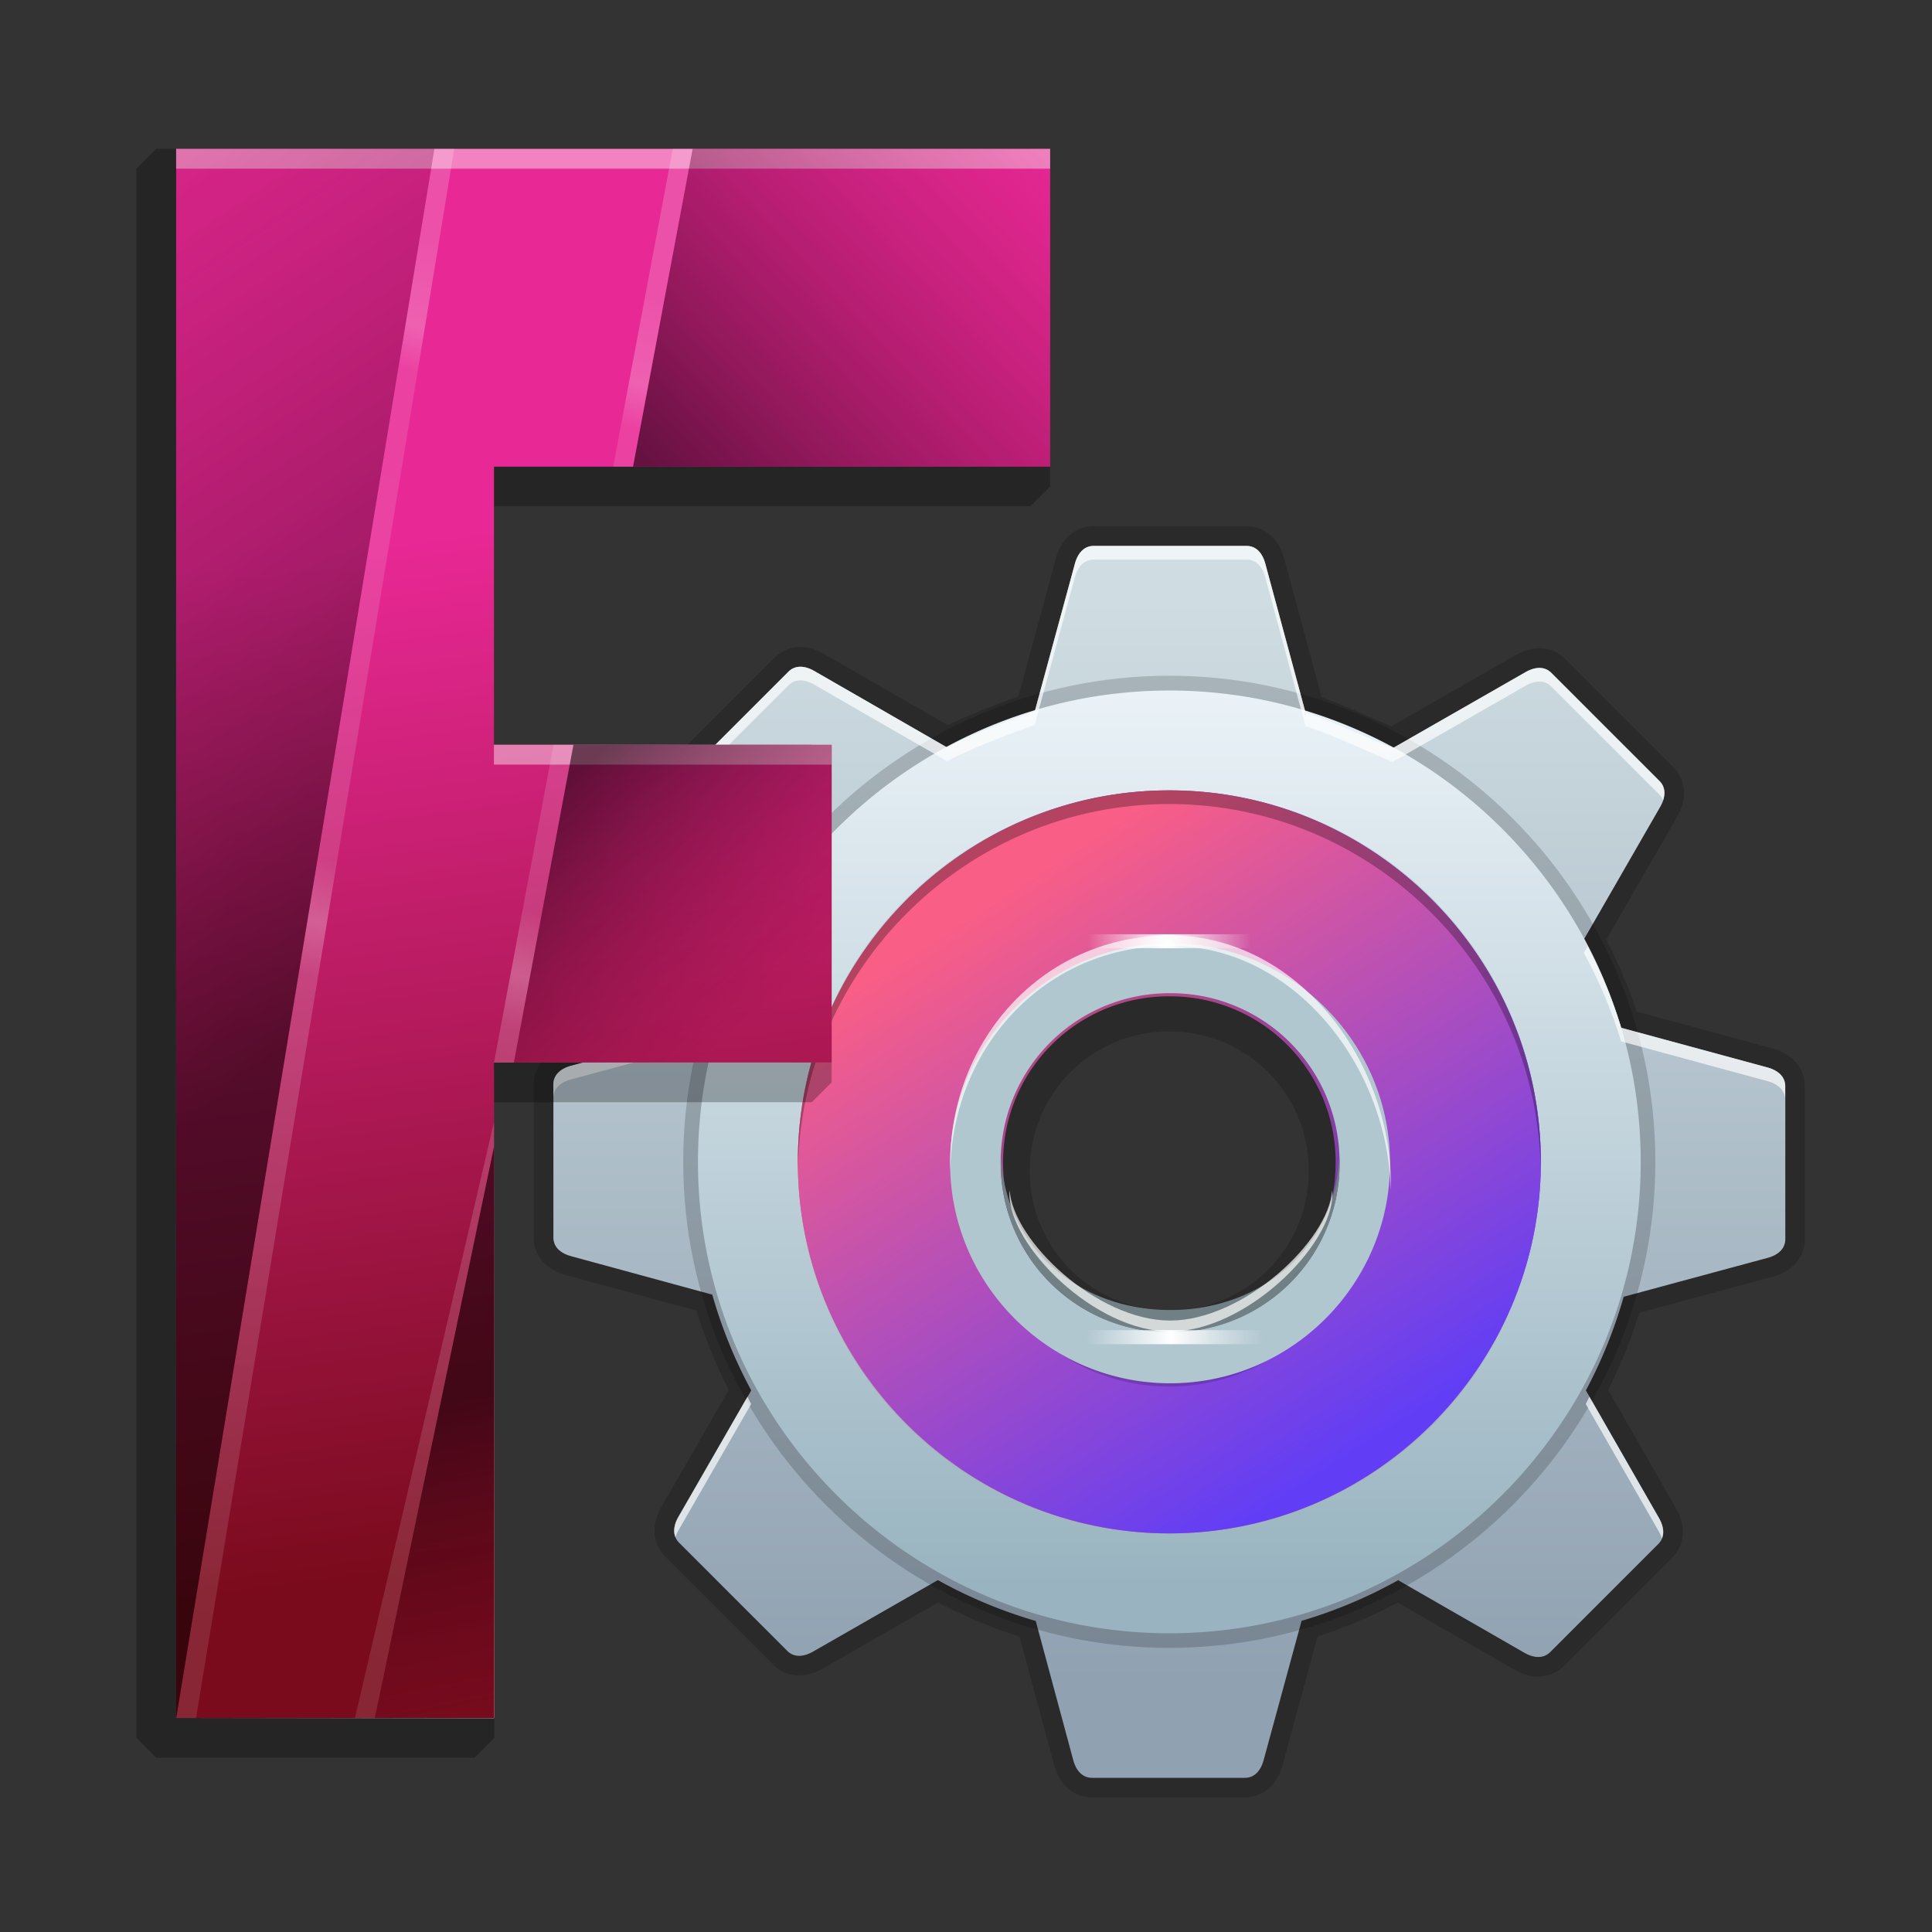 <svg xmlns="http://www.w3.org/2000/svg" xmlns:xlink="http://www.w3.org/1999/xlink" height="64" viewBox="0 0 64 64" width="64"><rect x="0" y="0" width="64" height="64" fill="#333333" stroke="none"/><title>Template icons dark</title><defs><linearGradient id="j"><stop offset="0" stop-color="#fff" stop-opacity=".194"/><stop offset=".043" stop-color="#fff" stop-opacity=".183"/><stop offset=".11" stop-color="#fff" stop-opacity=".262"/><stop offset=".139" stop-color="#fff" stop-opacity=".12"/><stop offset=".473" stop-color="#fff" stop-opacity=".136"/><stop offset=".517" stop-color="#fff" stop-opacity=".288"/><stop offset=".553" stop-color="#fff" stop-opacity=".173"/><stop offset="1" stop-color="#fff" stop-opacity=".11"/></linearGradient><linearGradient id="f"><stop offset="0" stop-opacity=".529"/><stop offset="1" stop-color="#6a062f" stop-opacity="0"/></linearGradient><linearGradient id="h"><stop offset="0" stop-opacity=".56"/><stop offset="1" stop-color="#6a062f" stop-opacity="0"/></linearGradient><linearGradient id="i"><stop offset="0" stop-opacity=".529"/><stop offset="1" stop-color="#6a062f" stop-opacity="0"/></linearGradient><linearGradient id="g"><stop offset="0" stop-opacity=".445"/><stop offset="1" stop-color="#6a062f" stop-opacity="0"/></linearGradient><linearGradient id="b"><stop offset="0" stop-color="#cfdde2"/><stop offset="1" stop-color="#90a1b1"/></linearGradient><linearGradient id="c"><stop offset="0" stop-color="#eaf2f7"/><stop offset="1" stop-color="#99b4c0"/></linearGradient><linearGradient id="d"><stop offset="0" stop-color="#f95e86"/><stop offset="1" stop-color="#613ef5"/></linearGradient><linearGradient id="a"><stop offset="0" stop-color="#7a0b1c"/><stop offset="1" stop-color="#e82895"/></linearGradient><linearGradient id="e"><stop offset="0" stop-color="#fff" stop-opacity="0"/><stop offset=".48" stop-color="#fff"/><stop offset="1" stop-color="#f5f6f6" stop-opacity="0"/></linearGradient><linearGradient xlink:href="#b" id="k" gradientUnits="userSpaceOnUse" gradientTransform="matrix(.689 0 0 .689 63.744 60.744)" x1="161.702" y1="118.898" x2="161.702" y2="197.932"/><linearGradient xlink:href="#c" id="l" gradientUnits="userSpaceOnUse" gradientTransform="matrix(.689 0 0 .689 63.744 60.744)" x1="168.352" y1="125.665" x2="168.352" y2="190.817"/><linearGradient xlink:href="#d" id="m" gradientUnits="userSpaceOnUse" gradientTransform="matrix(.665 0 0 .665 62.281 57.154)" x1="10.43" y1="43.068" x2="38.891" y2="13.193"/><linearGradient xlink:href="#d" id="n" gradientUnits="userSpaceOnUse" gradientTransform="matrix(.648 0 0 .648 70.418 67.605)" x1="142.933" y1="141.101" x2="170.722" y2="184.329"/><linearGradient xlink:href="#e" id="o" gradientUnits="userSpaceOnUse" gradientTransform="matrix(.32 0 0 .484 122.857 112.282)" x1="146.804" y1="139.479" x2="174.466" y2="139.479"/><linearGradient xlink:href="#e" id="p" gradientUnits="userSpaceOnUse" gradientTransform="matrix(.297 0 0 .484 126.31 92.35)" x1="146.804" y1="139.479" x2="174.466" y2="139.479"/><linearGradient xlink:href="#a" id="q" gradientUnits="userSpaceOnUse" x1="140.465" y1="191" x2="133.606" y2="140"/><linearGradient xlink:href="#i" id="r" gradientUnits="userSpaceOnUse" x1="144" y1="151.559" x2="154.394" y2="163"/><linearGradient xlink:href="#h" id="s" gradientUnits="userSpaceOnUse" x1="148" y1="136" x2="167.134" y2="118"/><linearGradient xlink:href="#f" id="t" gradientUnits="userSpaceOnUse" x1="138" y1="183" x2="142" y2="202.472"/><linearGradient xlink:href="#j" id="u" gradientUnits="userSpaceOnUse" x1="145.677" y1="123" x2="127" y2="195"/><linearGradient xlink:href="#f" id="v" gradientUnits="userSpaceOnUse" x1="136.449" y1="161" x2="107.15" y2="117"/></defs><g color="#000"><path d="M36.231 18.083c-.346 0-.54.274-.626.59l-1.328 4.89c-.908.324-2.1.776-2.903 1.196l-4.4-2.532c-.284-.164-.615-.22-.86.025l-3.577 3.577c-.245.245-.188.572-.025.857l2.473 4.322a15.701 15.701 0 0 0-1.287 3.008l-4.777 1.287c-.317.085-.591.28-.591.626v5.06c0 .346.274.536.59.622l4.673 1.273a15.7 15.7 0 0 0 1.29 3.172l-2.41 4.19c-.163.284-.22.615.025.86l3.578 3.577c.245.245.571.188.857.025l4.133-2.368a15.7 15.7 0 0 0 3.242 1.354l1.241 4.605c.086.318.28.591.626.591h5.06c.347 0 .537-.274.623-.59l1.256-4.61a15.7 15.7 0 0 0 3.2-1.346l4.178 2.402c.285.164.616.22.86-.024l3.578-3.578c.245-.245.188-.575.025-.86l-2.424-4.228a15.7 15.7 0 0 0 1.252-3.102l4.763-1.287c.318-.085.591-.276.591-.622v-5.06c0-.347-.274-.54-.59-.626l-4.844-1.315a15.7 15.7 0 0 0-1.235-2.93l2.525-4.386c.164-.285.22-.615-.024-.86L51.39 22.29c-.245-.245-.575-.187-.86-.024l-4.396 2.518c-.969-.398-1.983-.89-2.888-1.183l-1.333-4.927c-.085-.317-.276-.59-.622-.59h-5.06zm2.506 12.96a7.464 7.464 0 1 1 0 14.928 7.464 7.464 0 0 1 0-14.928z" style="isolation:auto;mix-blend-mode:normal;marker:none" overflow="visible" fill="none" stroke="#000" stroke-width="1.303" stroke-opacity=".168" paint-order="fill markers stroke"/><path style="isolation:auto;mix-blend-mode:normal;marker:none" d="M170.197 139.99c-.526 0-.82.417-.951.899l-2.02 7.43c-1.379.492-3.19 1.18-4.411 1.818l-6.686-3.848c-.433-.249-.935-.335-1.308.038l-5.437 5.437c-.372.372-.285.868-.037 1.302l3.758 6.569a23.863 23.863 0 0 0-1.956 4.57l-7.26 1.956c-.482.13-.898.425-.898.952v7.69c0 .526.416.815.898.946l7.1 1.935a23.862 23.862 0 0 0 1.962 4.82l-3.662 6.367c-.25.433-.335.936.037 1.308l5.437 5.437c.372.372.869.285 1.302.037l6.282-3.598a23.861 23.861 0 0 0 4.927 2.057l1.887 7c.13.481.425.897.951.897h7.69c.527 0 .816-.416.947-.898l1.908-7.005a23.862 23.862 0 0 0 4.863-2.046l6.351 3.651c.433.25.935.335 1.308-.037l5.437-5.437c.372-.372.285-.874.037-1.307l-3.683-6.426c.8-1.5 1.438-3.08 1.903-4.714l7.238-1.956c.483-.13.899-.42.899-.946v-7.69c0-.527-.417-.82-.899-.952l-7.36-1.998a23.862 23.862 0 0 0-1.877-4.454l3.837-6.665c.25-.432.335-.935-.037-1.307l-5.437-5.437c-.372-.372-.874-.285-1.307-.037l-6.681 3.826c-1.473-.604-3.014-1.35-4.39-1.796l-2.025-7.489c-.13-.482-.42-.898-.946-.898h-7.69zm3.808 19.698c6.264 0 11.343 5.078 11.343 11.343 0 6.264-5.079 11.343-11.343 11.343-6.265 0-11.344-5.079-11.344-11.343 0-6.265 5.079-11.343 11.344-11.343z" overflow="visible" fill="url(#k)" stroke-width="1.29" stroke-opacity=".141" paint-order="fill markers stroke" transform="matrix(.658 0 0 .658 -75.756 -74.029)"/><path style="line-height:normal;text-indent:0;text-align:start;text-decoration-line:none;text-decoration-style:solid;text-decoration-color:#000;text-transform:none;isolation:auto;mix-blend-mode:normal;marker:none" d="M38.736 22.385c-8.86 0-16.104 7.239-16.104 16.099s7.244 16.104 16.104 16.104 16.1-7.244 16.1-16.104-7.24-16.1-16.1-16.1zm0 3.416c7.05 0 12.683 5.633 12.683 12.682 0 7.05-5.633 12.69-12.682 12.69-7.05 0-12.69-5.64-12.69-12.69s5.64-12.682 12.69-12.682z" font-weight="400" font-family="sans-serif" white-space="normal" overflow="visible" fill-opacity=".173" stroke-width="2.27" stroke-opacity=".141" paint-order="fill markers stroke"/><path d="M174.004 147.27c-13.058 0-23.735 10.668-23.735 23.726s10.677 23.735 23.735 23.735 23.727-10.677 23.727-23.735-10.669-23.727-23.727-23.727zm0 5.033a18.607 18.607 0 0 1 18.692 18.692c0 10.39-8.302 18.702-18.691 18.702a18.624 18.624 0 0 1-18.702-18.702c0-10.39 8.312-18.692 18.702-18.692z" style="line-height:normal;text-indent:0;text-align:start;text-decoration-line:none;text-decoration-style:solid;text-decoration-color:#000;text-transform:none;isolation:auto;mix-blend-mode:normal;marker:none" font-weight="400" font-family="sans-serif" white-space="normal" overflow="visible" fill="url(#l)" stroke-width="2.201" stroke-opacity=".141" paint-order="fill markers stroke" transform="matrix(.658 0 0 .658 -75.756 -74.029)"/><path d="M174.003 152.297c-10.29 0-18.706 8.409-18.706 18.7 0 10.29 8.415 18.706 18.706 18.706s18.7-8.415 18.7-18.706-8.409-18.7-18.7-18.7zm.001 4.72a13.95 13.95 0 0 1 14.014 14.014c0 7.79-6.224 14.021-14.014 14.021a13.964 13.964 0 0 1-14.021-14.021c0-7.79 6.232-14.014 14.021-14.014z" style="line-height:normal;text-indent:0;text-align:start;text-decoration-line:none;text-decoration-style:solid;text-decoration-color:#000;text-transform:none;isolation:auto;mix-blend-mode:normal;marker:none" font-weight="400" font-family="sans-serif" white-space="normal" overflow="visible" fill="url(#m)" stroke-width="1.378" paint-order="fill markers stroke" transform="matrix(.658 0 0 .658 -75.756 -74.029)"/><path style="line-height:normal;text-indent:0;text-align:start;text-decoration-line:none;text-decoration-style:solid;text-decoration-color:#000;text-transform:none;isolation:auto;mix-blend-mode:normal;marker:none" d="M174.003 152.297c-10.29 0-18.706 8.409-18.706 18.7 0 10.29 8.415 18.706 18.706 18.706s18.7-8.415 18.7-18.706-8.409-18.7-18.7-18.7zm0 10.367a8.33 8.33 0 0 1 8.368 8.368 8.334 8.334 0 0 1-8.368 8.373 8.338 8.338 0 0 1-8.373-8.373 8.334 8.334 0 0 1 8.373-8.368z" font-weight="400" font-family="sans-serif" white-space="normal" overflow="visible" fill="url(#n)" stroke-width="1.735" stroke-opacity=".141" paint-order="fill markers stroke" transform="matrix(.658 0 0 .658 -75.756 -74.029)"/><path style="line-height:normal;text-indent:0;text-align:start;text-decoration-line:none;text-decoration-style:solid;text-decoration-color:#000;text-transform:none;isolation:auto;mix-blend-mode:normal;marker:none" d="M38.735 26.18c-6.771 0-12.307 5.533-12.307 12.305 0 .076.004.15.005.227.122-6.668 5.607-12.078 12.302-12.078 6.696 0 12.177 5.41 12.3 12.078 0-.076.004-.151.004-.227 0-6.772-5.532-12.304-12.304-12.304z" font-weight="400" font-family="sans-serif" white-space="normal" overflow="visible" fill-opacity=".283" stroke-width="1.735" stroke-opacity=".141" paint-order="fill markers stroke"/><path style="isolation:auto;mix-blend-mode:normal;marker:none" d="M36.232 18.083c-.347 0-.54.274-.626.59l-1.33 4.89c-.907.324-2.099.776-2.902 1.196l-4.4-2.532c-.284-.164-.615-.22-.86.025l-3.578 3.577c-.183.184-.196.414-.123.638a.559.559 0 0 1 .123-.185l3.578-3.576c.245-.245.576-.19.86-.025l4.4 2.532c.803-.42 1.995-.873 2.902-1.197l1.33-4.889c.086-.317.28-.59.626-.59h5.06c.346 0 .537.274.623.59l1.331 4.928c.906.293 1.92.784 2.89 1.182l4.395-2.518c.285-.163.615-.22.86.025l3.578 3.577c.058.058.097.12.124.186.073-.224.06-.456-.124-.639L51.39 22.29c-.245-.245-.575-.188-.86-.024l-4.396 2.517c-.969-.398-1.983-.888-2.889-1.181l-1.331-4.928c-.086-.317-.277-.591-.623-.591zM24.86 31.245a15.697 15.697 0 0 0-1.163 2.771l-4.777 1.287c-.318.085-.591.28-.591.626v.453c0-.346.273-.54.59-.626l4.778-1.286a15.7 15.7 0 0 1 1.287-3.008zm27.73.107l-.123.215a15.7 15.7 0 0 1 1.234 2.93l4.845 1.315c.317.086.59.28.59.626v-.453c0-.346-.273-.54-.59-.626l-4.845-1.315c-.285-.93-.66-1.83-1.11-2.692zm-27.83 14.916l-2.288 3.977c-.125.218-.186.463-.099.675a1.18 1.18 0 0 1 .1-.221l2.41-4.19c-.044-.079-.082-.16-.123-.24zm27.891 0c-.04.08-.079.162-.121.242l2.424 4.228c.04.071.074.145.099.22.087-.212.025-.456-.1-.674z" overflow="visible" fill="#fff" fill-opacity=".675" stroke-width="1.29" stroke-opacity=".141" paint-order="fill markers stroke"/><path style="line-height:normal;text-indent:0;text-align:start;text-decoration-line:none;text-decoration-style:solid;text-decoration-color:#000;text-transform:none;isolation:auto;mix-blend-mode:normal;marker:none" d="M38.735 32.812c-3.61 0-6.56 2.95-6.56 6.559 0 3.61 2.95 6.561 6.56 6.561 3.61 0 6.56-2.951 6.56-6.561s-2.95-6.56-6.56-6.56zm0 1.358a4.597 4.597 0 0 1 4.618 4.618 4.599 4.599 0 0 1-4.618 4.62 4.601 4.601 0 0 1-4.62-4.62 4.599 4.599 0 0 1 4.62-4.618z" font-weight="400" font-family="sans-serif" white-space="normal" overflow="visible" fill-opacity=".168" stroke-width=".972" stroke-opacity=".141" paint-order="fill markers stroke"/><path d="M38.762 31.249c-4.01 0-7.288 3.276-7.288 7.285 0 4.01 3.278 7.289 7.288 7.289s7.285-3.279 7.285-7.289-3.276-7.285-7.285-7.285zm0 1.652a5.586 5.586 0 0 1 5.612 5.612 5.588 5.588 0 0 1-5.612 5.614 5.591 5.591 0 0 1-5.614-5.614 5.588 5.588 0 0 1 5.614-5.612z" style="line-height:normal;text-indent:0;text-align:start;text-decoration-line:none;text-decoration-style:solid;text-decoration-color:#000;text-transform:none;isolation:auto;mix-blend-mode:normal;marker:none" font-weight="400" font-family="sans-serif" white-space="normal" overflow="visible" fill="#b1c7d0" stroke-width="1.407" stroke-opacity=".141" paint-order="fill markers stroke"/><path style="line-height:normal;text-indent:0;text-align:start;text-decoration-line:none;text-decoration-style:solid;text-decoration-color:#000;text-transform:none;isolation:auto;mix-blend-mode:normal;marker:none" d="M38.767 44.137a5.588 5.588 0 0 1-5.614-5.611c0-.077.008-.151.011-.227.119 3.011 2.56 5.097 5.603 5.097 3.043 0 5.481-2.086 5.6-5.097.003.076.011.15.011.227a5.585 5.585 0 0 1-5.61 5.61z" font-weight="400" font-family="sans-serif" white-space="normal" overflow="visible" fill="#718085" stroke-width="1.407" stroke-opacity=".141" paint-order="fill markers stroke"/><path style="line-height:normal;text-indent:0;text-align:start;text-decoration-line:none;text-decoration-style:solid;text-decoration-color:#000;text-transform:none;isolation:auto;mix-blend-mode:normal;marker:none" d="M38.762 30.987c-4.183 0-7.29 3.417-7.29 7.6 0 .058.003.115.005.173.092-4.104 3.16-7.427 7.285-7.427s7.218 4.003 7.31 8.106c.002-.058.005-.115.005-.173 0-4.182-3.132-8.279-7.315-8.279zm-5.314 8.444c-.003.042-.01.083-.01.125 0 1.714 2.827 4.552 5.324 4.552 2.498 0 5.376-2.838 5.376-4.552 0-.042-.007-.083-.01-.125-.103 1.655-2.93 4.314-5.366 4.314-2.436 0-5.211-2.659-5.314-4.314z" font-weight="400" font-family="sans-serif" white-space="normal" overflow="visible" fill="#fff" fill-opacity=".691" stroke-width="1.126" stroke-opacity=".141" paint-order="fill markers stroke"/><path style="isolation:auto;mix-blend-mode:normal;marker:none" overflow="visible" fill="url(#o)" stroke-width=".788" paint-order="fill markers stroke" d="M169.887 179.472h8.862v.705h-8.862z" transform="matrix(.658 0 0 .658 -75.756 -74.029)"/><path style="isolation:auto;mix-blend-mode:normal;marker:none" overflow="visible" fill="url(#p)" stroke-width=".758" paint-order="fill markers stroke" d="M169.857 159.54h8.206v.705h-8.206z" transform="matrix(.658 0 0 .658 -75.756 -74.029)"/></g><g fill-rule="evenodd"><path d="M5.176 5.587v51.981H15.72l-.016-21.713H26.89V25.327H15.704v-9.212h18.424V5.587z" style="isolation:auto;mix-blend-mode:normal;marker:none" color="#000" overflow="visible" fill="none" stroke="#000" stroke-width="1.316" stroke-linecap="square" stroke-linejoin="bevel" stroke-opacity=".267" paint-order="markers fill stroke"/><path style="isolation:auto;mix-blend-mode:normal;marker:none" d="M124 120v79h16.024L140 166h17v-16h-17v-14h28v-16z" color="#000" overflow="visible" fill="url(#q)" stroke-width="4.457" stroke-linecap="square" stroke-linejoin="bevel" paint-order="markers fill stroke" transform="matrix(.658 0 0 .658 -75.756 -74.029)"/><path d="M16.377 56.91l-.015-21.713h11.186V24.669H16.362v-9.212h18.424V4.93H5.834v.658h28.952v9.87H16.362v9.87h11.186v9.87H16.362v21.729L5.834 56.91z" style="line-height:normal;font-variant-ligatures:normal;font-variant-position:normal;font-variant-caps:normal;font-variant-numeric:normal;font-variant-alternates:normal;font-feature-settings:normal;text-indent:0;text-align:start;text-decoration-line:none;text-decoration-style:solid;text-decoration-color:#000;text-transform:none;text-orientation:mixed;shape-padding:0;isolation:auto;mix-blend-mode:normal;marker:none" color="#000" font-weight="400" font-family="sans-serif" white-space="normal" overflow="visible" fill="#fff" fill-opacity=".419" stroke-linecap="square" stroke-linejoin="bevel" paint-order="markers fill stroke"/><path d="M141 166h16v-16h-13z" fill="url(#r)" transform="matrix(.658 0 0 .658 -75.756 -74.029)"/><path d="M168 136h-21l3-16h18z" fill="url(#s)" transform="matrix(.658 0 0 .658 -75.756 -74.029)"/><path d="M140 170.236L134 199h6z" fill="url(#t)" transform="matrix(.658 0 0 .658 -75.756 -74.029)"/><path d="M137 120l-13 79h1l13-79zm12 0l-3 16h1l3-16zm-6 30l-3 16h1l3-16zm-3 19l-7 30h1l6-28.764z" style="line-height:normal;font-variant-ligatures:normal;font-variant-position:normal;font-variant-caps:normal;font-variant-numeric:normal;font-variant-alternates:normal;font-feature-settings:normal;text-indent:0;text-align:start;text-decoration-line:none;text-decoration-style:solid;text-decoration-color:#000;text-transform:none;text-orientation:mixed;shape-padding:0;isolation:auto;mix-blend-mode:normal" color="#000" font-weight="400" font-family="sans-serif" white-space="normal" overflow="visible" fill="url(#u)" stroke-width=".6" transform="matrix(.658 0 0 .658 -75.756 -74.029)"/><path d="M124 120v79l13-79z" fill="url(#v)" transform="matrix(.658 0 0 .658 -75.756 -74.029)"/></g></svg>